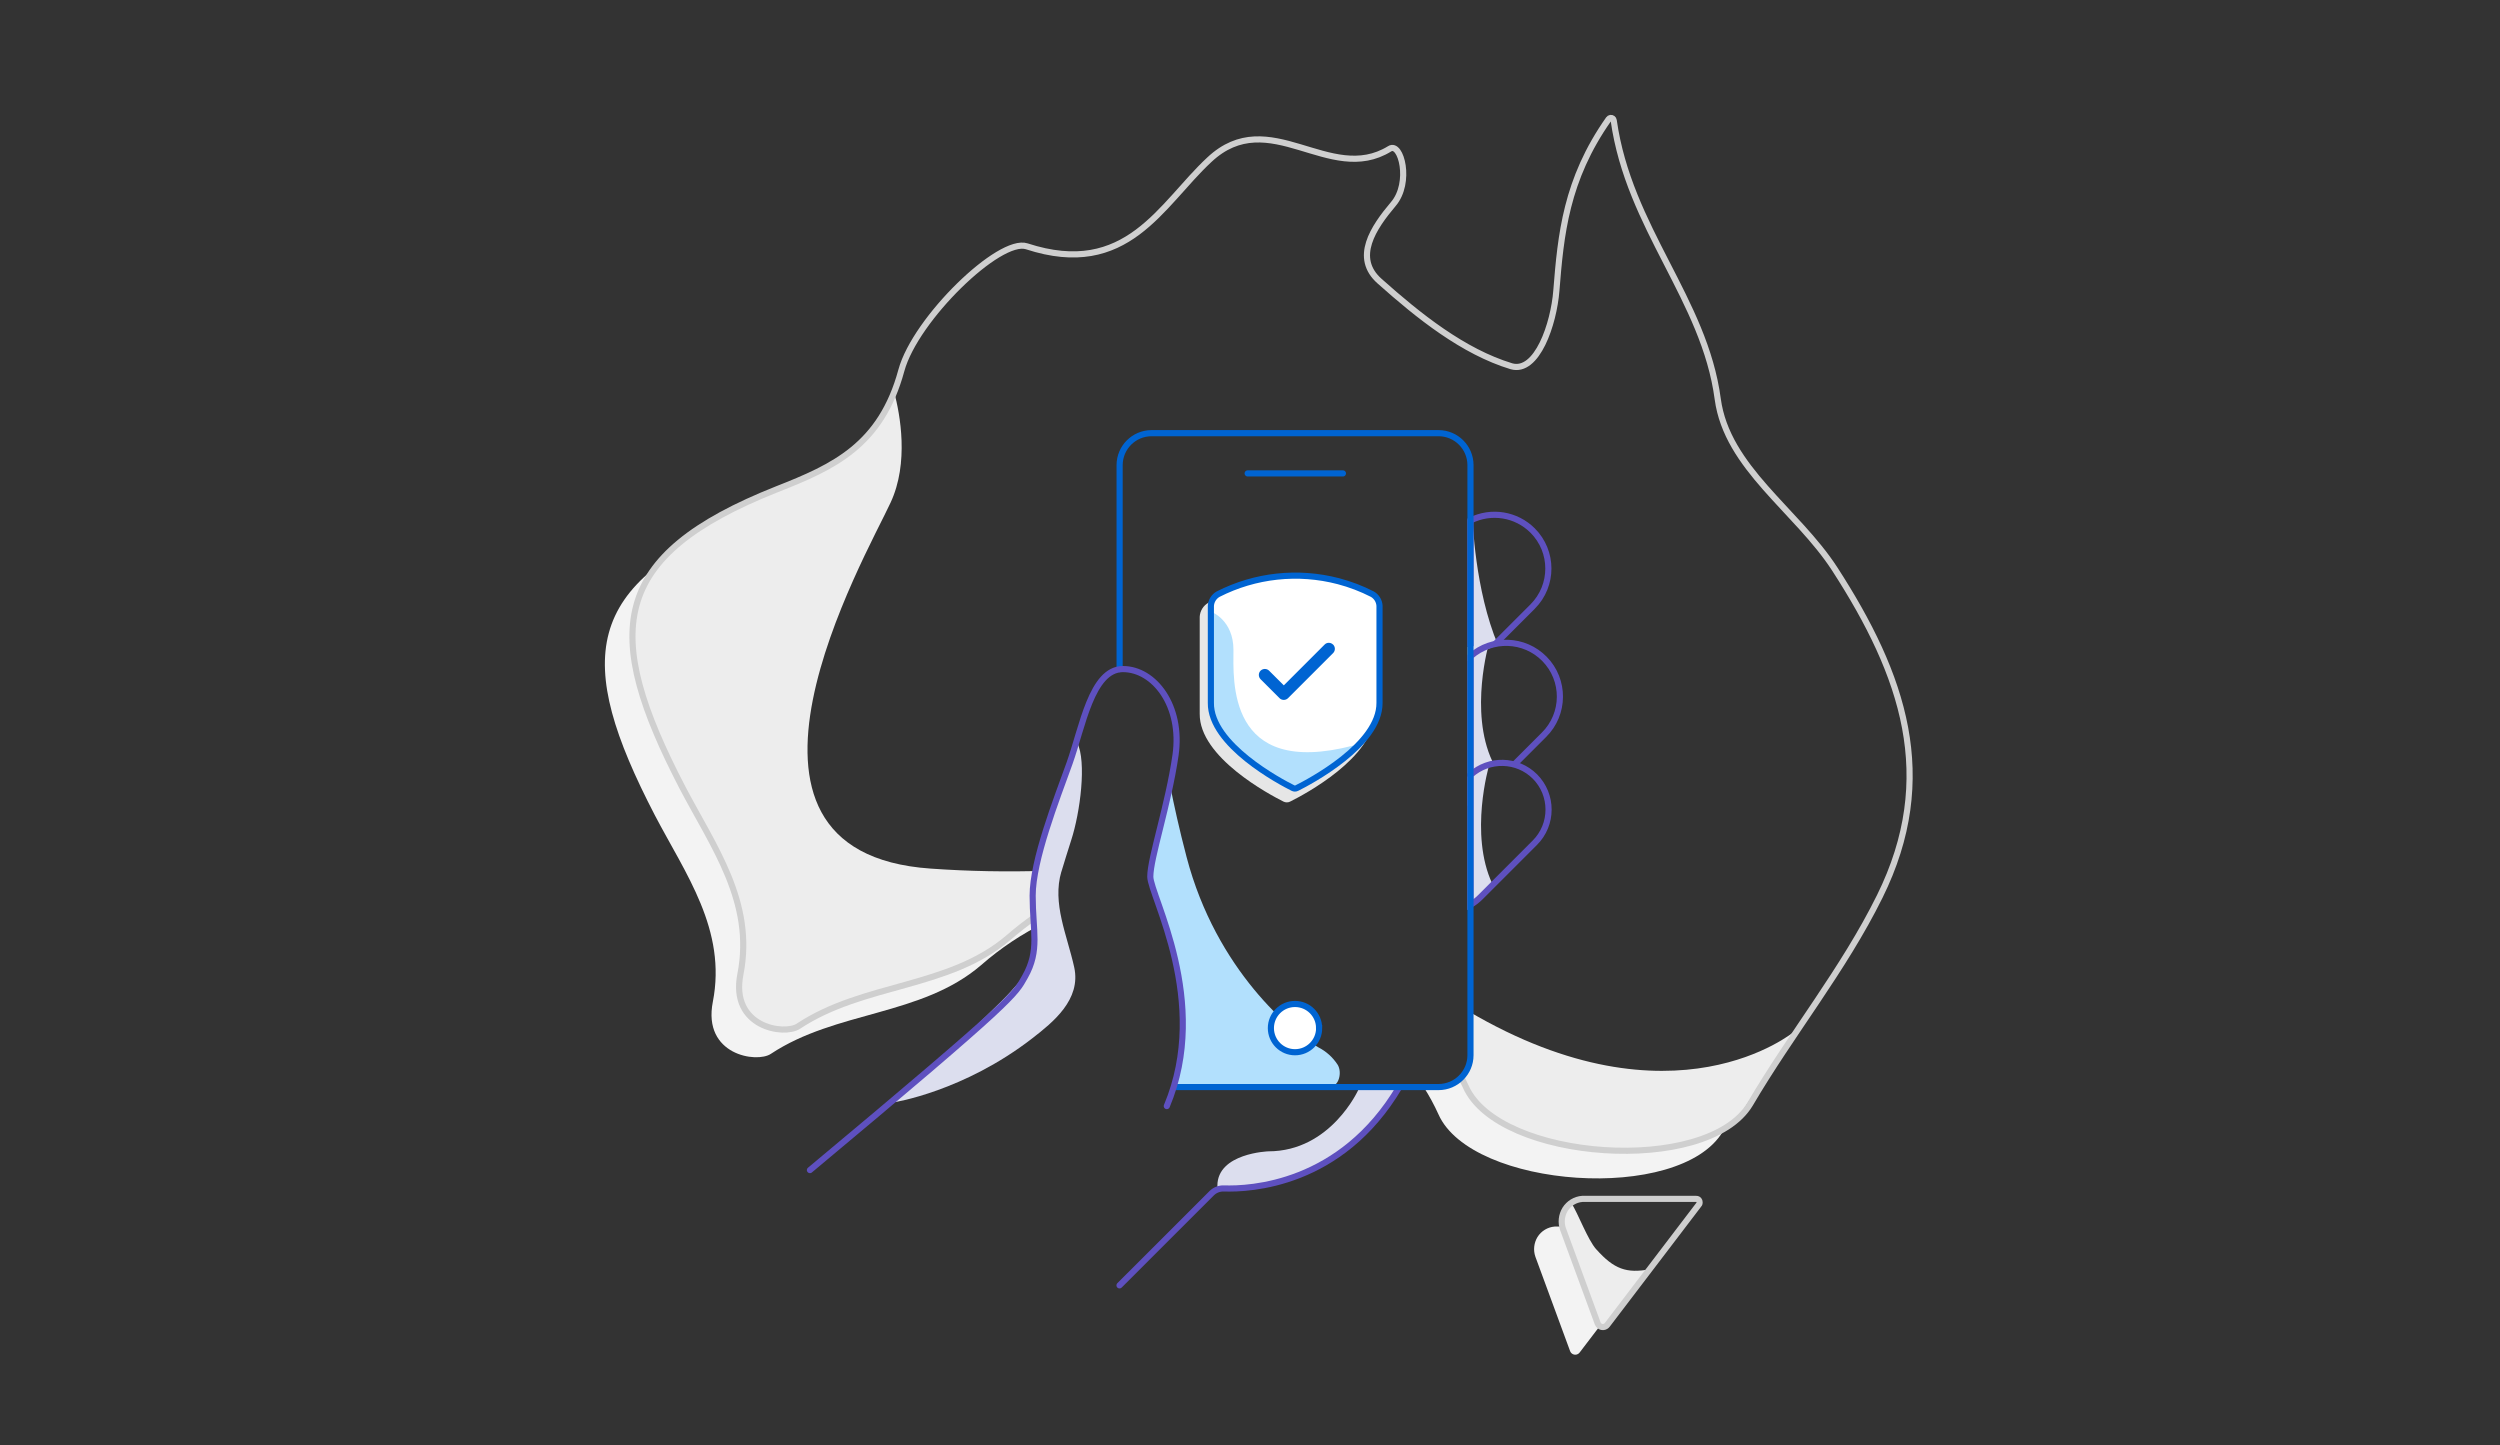 <?xml version="1.0" encoding="UTF-8"?><svg id="Layer_1" xmlns="http://www.w3.org/2000/svg" viewBox="0 0 692 400"><rect x="0" y="0" width="692" height="400" fill="#333333" stroke="none"/><defs><style>.cls-1,.cls-2,.cls-3,.cls-4,.cls-5,.cls-6{fill:none;}.cls-1,.cls-2,.cls-3,.cls-4,.cls-5,.cls-6,.cls-7{stroke-miterlimit:10;stroke-width:1.7px;}.cls-1,.cls-2,.cls-3,.cls-7{stroke-linecap:round;}.cls-1,.cls-5{stroke:#5e50bf;}.cls-2,.cls-4{stroke:#cfcfcf;}.cls-3,.cls-6,.cls-7{stroke:#0064d2;}.cls-8{fill:#f3f3f3;}.cls-9{fill:#0064d2;}.cls-10{fill:#e6e6e6;}.cls-11{fill:#ededed;}.cls-12,.cls-7{fill:#fff;}.cls-13,.cls-14{fill:#b2e0fd;}.cls-15,.cls-16{fill:#dcdeee;}.cls-16,.cls-14{fill-rule:evenodd;}</style></defs><path class="cls-8" d="m437.4,339.51h-7.05c-1.96.15-3.73,1.23-4.77,2.89-1,1.65-1.22,3.66-.58,5.48l9.6,26.1c.29.79,1.16,1.2,1.95.91.28-.1.52-.28.7-.52l9-11.81c-4.83-6.75-7.62-14.82-8.85-23.06Z"/><path class="cls-8" d="m289.43,255.03c-.56-1.7-.99-3.43-1.3-5.19-.16-.77-.16-1.57,0-2.34-17.35,1.29-36.99,1.33-52.34-7.74-11.79-6.97-18.59-18.74-19.32-32.34-.36-6.84,1.31-14.25,3.43-20.7,2.36-7.25,5.59-14.22,8.64-21.21,3-7.37,5.76-14.9,9.54-21.9,2.62-4.84,5.89-9.29,9.73-13.23-3.31-6.36-4.06-14.27-.86-20.7l-.46.13-.05.27c-1.18,6.21-5.26,10.8-10.45,13.66-6.78,10.4-16.93,14.83-28.58,19.41-46.6,18.41-48.4,39.63-26.16,82.49,8.53,16.31,19.96,31.75,16.06,51.67-2.89,14.72,12.15,17.03,16.06,14.4,18.08-11.98,41.66-10.39,58.16-24.53,5.44-4.77,11.5-8.8,18-11.97-.03-.05-.06-.11-.08-.17Z"/><path class="cls-8" d="m476.7,302.19c-12.19.15-25.03-1.42-36.98-3.6-11.17-2.04-22.59-6.12-31.98-12.6-.47,5.35.13,12.36-6.3,14.28-2.38.63-4.86.87-7.32.71,1.53,2.39,2.88,4.89,4.05,7.48,9.11,20.49,66.83,24.68,78.7,4.77,2.26-3.86,4.64-7.66,7.09-11.41-2.48.21-4.89.33-7.26.37Z"/><path class="cls-11" d="m288.81,249.62c-.11-2.88.11-5.76.64-8.59-10.61.35-21.24.15-31.83-.6-65.27-4.5-18.04-86.29-11.12-101.28,5.16-11.04,2.64-24.49,1.01-30.6-2.77,6.97-5.34,10.95-9.9,14.78-3.05,3.5-9.99,7.46-14.84,9.25-21.18,7.78-31.16,12.9-41.14,24.82-2.77,3.31-3.9,8.52-5.72,11.3-2.94,12.78,2.18,28.49,13,49.32,8.53,16.31,19.96,31.75,16.06,51.67-2.89,14.72,12.15,17.03,16.06,14.4,18.08-11.98,41.66-10.39,58.16-24.53,3.1-2.68,6.38-5.14,9.82-7.37-.1-.86-.16-1.72-.2-2.57Z"/><path class="cls-11" d="m406.5,279.95c.42,3.72.52,7.47.3,11.21,0,.07,0,.13,0,.2.23,1.58-.15,3.19-1.06,4.5-.25.86-.7,1.65-1.32,2.29.45.9.9,1.8,1.32,2.7,8.4,18.9,58.11,23.93,75.12,9l15.77-24.3s-33.26,27.84-90.13-5.61Z"/><path class="cls-2" d="m404.6,298.44c.39.77.77,1.57,1.14,2.38,9.11,20.49,66.83,24.68,78.7,4.77,11.43-19.48,25.89-37.23,35.87-57.44,16.34-33.05,6.51-61.33-12.44-90.63-10.57-16.31-29.81-28-32.4-47.05-3.68-27.69-24.56-47.23-28.8-77.17-.06-.42-.46-.71-.88-.65-.21.03-.39.15-.51.32-11.85,16.83-13.25,32.09-14.48,47.48-.72,9.23-5.35,22.94-12.44,20.93-13.31-4.04-25.61-13.85-36.46-23.53-7.37-6.49-1.74-14.86,3.76-21.36,5.07-5.91,2.17-17.32-1.01-15.3-16.64,10.25-33.3-12.55-49.91,3.03-13.35,12.41-22.74,33.05-50.53,23.96-7.52-2.46-30.81,20.06-34.71,34.34-5.64,20.78-18.67,26.7-34.43,32.9-46.58,18.48-48.46,39.69-26.18,82.55,8.53,16.31,19.96,31.75,16.06,51.67-2.89,14.72,12.15,17.03,16.06,14.4,18.08-11.98,41.66-10.39,58.16-24.53,2.34-2.02,4.7-3.87,7.09-5.55"/><path class="cls-12" d="m365.44,284.35c0,3.68-2.99,6.66-6.68,6.66-3.68,0-6.66-2.99-6.66-6.68,0-3.68,2.99-6.66,6.67-6.66,3.68,0,6.67,2.99,6.67,6.68Z"/><path class="cls-11" d="m441.86,345.84c-2.41-2.7-5.02-9.9-6.93-12.87-.68.48-1.26,1.09-1.7,1.8-1,1.65-1.22,3.66-.58,5.48l9.6,26.1c.29.79,1.16,1.2,1.95.91.28-.1.52-.28.7-.52l11.7-15.4c-6.34,1.19-9.86-.04-14.73-5.51Z"/><path class="cls-4" d="m470.25,333.42l-25.36,33.3c-.5.67-1.46.81-2.13.3-.24-.18-.42-.42-.52-.7l-9.6-26.1c-.63-1.82-.42-3.83.58-5.48,1.04-1.66,2.81-2.74,4.77-2.89h31.5c.39-.03.76.21.9.58.15.58,0,.87-.14.99Z"/><path class="cls-16" d="m337.07,328.74s25.31,4.6,46.75-22.56l3-4.59h-10.8s-7.63,17.1-24.93,17.1c0,0-14.12.48-14.12,9.53"/><path class="cls-1" d="m387.32,300.9c-16.08,27.18-41.4,28.31-48.55,28.06-1.27-.04-2.5.44-3.39,1.34l-25.5,25.49"/><path class="cls-16" d="m407.61,143.52s.56,19.68,7.04,35.04c0,0-5.7,1.8-8.36,4.37v-39.13l1.32-.27Z"/><path class="cls-16" d="m412.16,177.99s-5.53,18.9.9,32.69c-2.47.73-4.78,1.91-6.82,3.48v-35.1l5.92-1.07Z"/><path class="cls-5" d="m413.89,178.24l10.35-10.35c5.81-5.82,5.8-15.24-.02-21.05-4.54-4.53-11.46-5.64-17.19-2.77v34.8"/><path class="cls-5" d="m419.1,211.66l8.25-8.25c5.85-5.77,5.92-15.19.15-21.04-5.55-5.63-14.53-5.94-20.45-.7v41.4"/><path class="cls-16" d="m412.16,211.92s-5.53,18.9.9,32.69c-2.13,2.56-4.4,4.99-6.82,7.27v-36.9l5.92-3.06Z"/><path class="cls-5" d="m424.88,214.95c-4.88-4.88-12.73-5.07-17.85-.43v35.93c.99-.57,1.89-1.27,2.7-2.07l15.11-15.11c5.06-5.05,5.07-13.24.04-18.32Z"/><path class="cls-15" d="m293.8,241.28c.73-2.52,1.72-5.55,2.7-8.69,2.52-7.73,4.31-21.77,1.67-27-.04-.1-1.23,3.33-1.31,3.27-2.97,8.53-7.81,23.55-7.81,23.55-2.16,7.43-3.04,15.17-2.58,22.89.66,11.78-1.31,13.09-6.52,18.97-5.21,5.89-32.53,30.85-32.53,30.85,0,0,19.35-2.98,38.39-17.77,5.66-4.39,13.5-10.67,11.53-19.61s-6.14-17.68-3.56-26.46Z"/><path class="cls-14" d="m370.26,294.72c-1.33-2.05-3.17-3.71-5.35-4.82-7.2-4.04-28.25-21.32-36.46-52.66-2.06-7.85-3.49-14.4-4.56-19.8-.09.13-.18.25-.28.36-.39,1.02-.23,1.71-.67,2.7,0,.07-.25,1.06-.24,1.13.58,3.41-1.85,7.28-2.44,11.36-.66,4.6-2.21,8.42-.97,12.86.8.6,1.26,1.55,1.24,2.56.08,5,2.41,8.41,3.87,13.14,1.4,4.54,1.74,10.36,2.1,15.1s1.15,9.25.67,13.87c-.48,3.41-1.3,6.76-2.43,10.02h43.96c1.8,0,2.87-3.65,1.57-5.81Z"/><path class="cls-3" d="m309.91,185.21v-56.48c.02-4.87,3.96-8.81,8.83-8.83h79.46c4.87.01,8.81,3.96,8.83,8.83v163.34c0,4.87-3.96,8.82-8.83,8.83h-73.15"/><path class="cls-7" d="m365.14,284.58c0,3.69-2.99,6.68-6.68,6.68s-6.68-2.99-6.68-6.68,2.99-6.68,6.68-6.68h0c3.68,0,6.67,2.99,6.67,6.68Z"/><path class="cls-1" d="m224.19,323.88c57.16-47.7,56.74-48.6,59.52-53.51,4.17-7.37,2.13-12.6,2.13-22.45s6.62-26.66,10.2-36.62c3.57-9.96,6.12-26.1,14.79-26.1s16.52,10.18,14.55,23.86-6.98,28.38-6.98,33.6,16.73,34.58,4.57,63.5"/><line class="cls-3" x1="345.35" y1="131.04" x2="371.72" y2="131.04"/><path class="cls-10" d="m380.34,170.72c-.08-1.62-.99-3.09-2.41-3.88-3.05-1.54-6.26-2.75-9.57-3.6-11.35-2.99-23.41-1.71-33.88,3.6-1.41.79-2.32,2.26-2.4,3.88v26.87c-.13,12.02,19.31,22.35,23.21,24.3.28.14.59.21.9.21.31,0,.62-.06.9-.21,3.92-1.94,23.4-12.28,23.31-24.3v-26.87h-.05Z"/><path class="cls-12" d="m381.97,168.23c-.08-1.57-.97-3-2.34-3.77-13.29-6.76-29.01-6.76-42.3,0-1.38.77-2.26,2.2-2.35,3.77v26.1c-.12,11.7,18.79,21.73,22.59,23.63.53.26,1.16.26,1.69,0,3.81-1.9,22.81-11.95,22.68-23.62v-9c.02-5.68.03-11.38.03-17.11Z"/><path class="cls-13" d="m335.34,169.39c.11,0,6.08,2.32,6.08,10.49s-1.95,35.61,33.11,26.5l.07.22c-.37.32-12.65,11.45-16.31,11.12-2.57-.22-10.18-5.19-14.6-9.22-5.14-4.68-7.55-9.05-8.03-11.48-.18-.98.22-2.7.11-4.26-.25-3.71-.18-7.99-.18-7.99l-.25-15.39Z"/><path class="cls-9" d="m368.98,178.41c-.31-.31-.73-.48-1.17-.48h0c-.44,0-.86.17-1.16.49l-11.29,11.29-4.07-4.06c-.65-.65-1.71-.64-2.36,0s-.64,1.71,0,2.36l5.24,5.24c.65.65,1.71.65,2.36,0l12.47-12.47c.66-.65.66-1.71,0-2.37,0,0,0,0,0,0h-.02Z"/><path class="cls-6" d="m379.88,164.47c-3-1.54-6.16-2.74-9.42-3.6-11.17-2.92-23.02-1.64-33.3,3.6-1.16.67-1.9,1.86-1.99,3.2v26.87c-.16,11.62,19.28,21.88,22.73,23.6.33.17.73.17,1.06,0,3.48-1.74,23-11.98,22.89-23.6v-26.87c-.08-1.33-.82-2.53-1.97-3.2Z"/></svg>